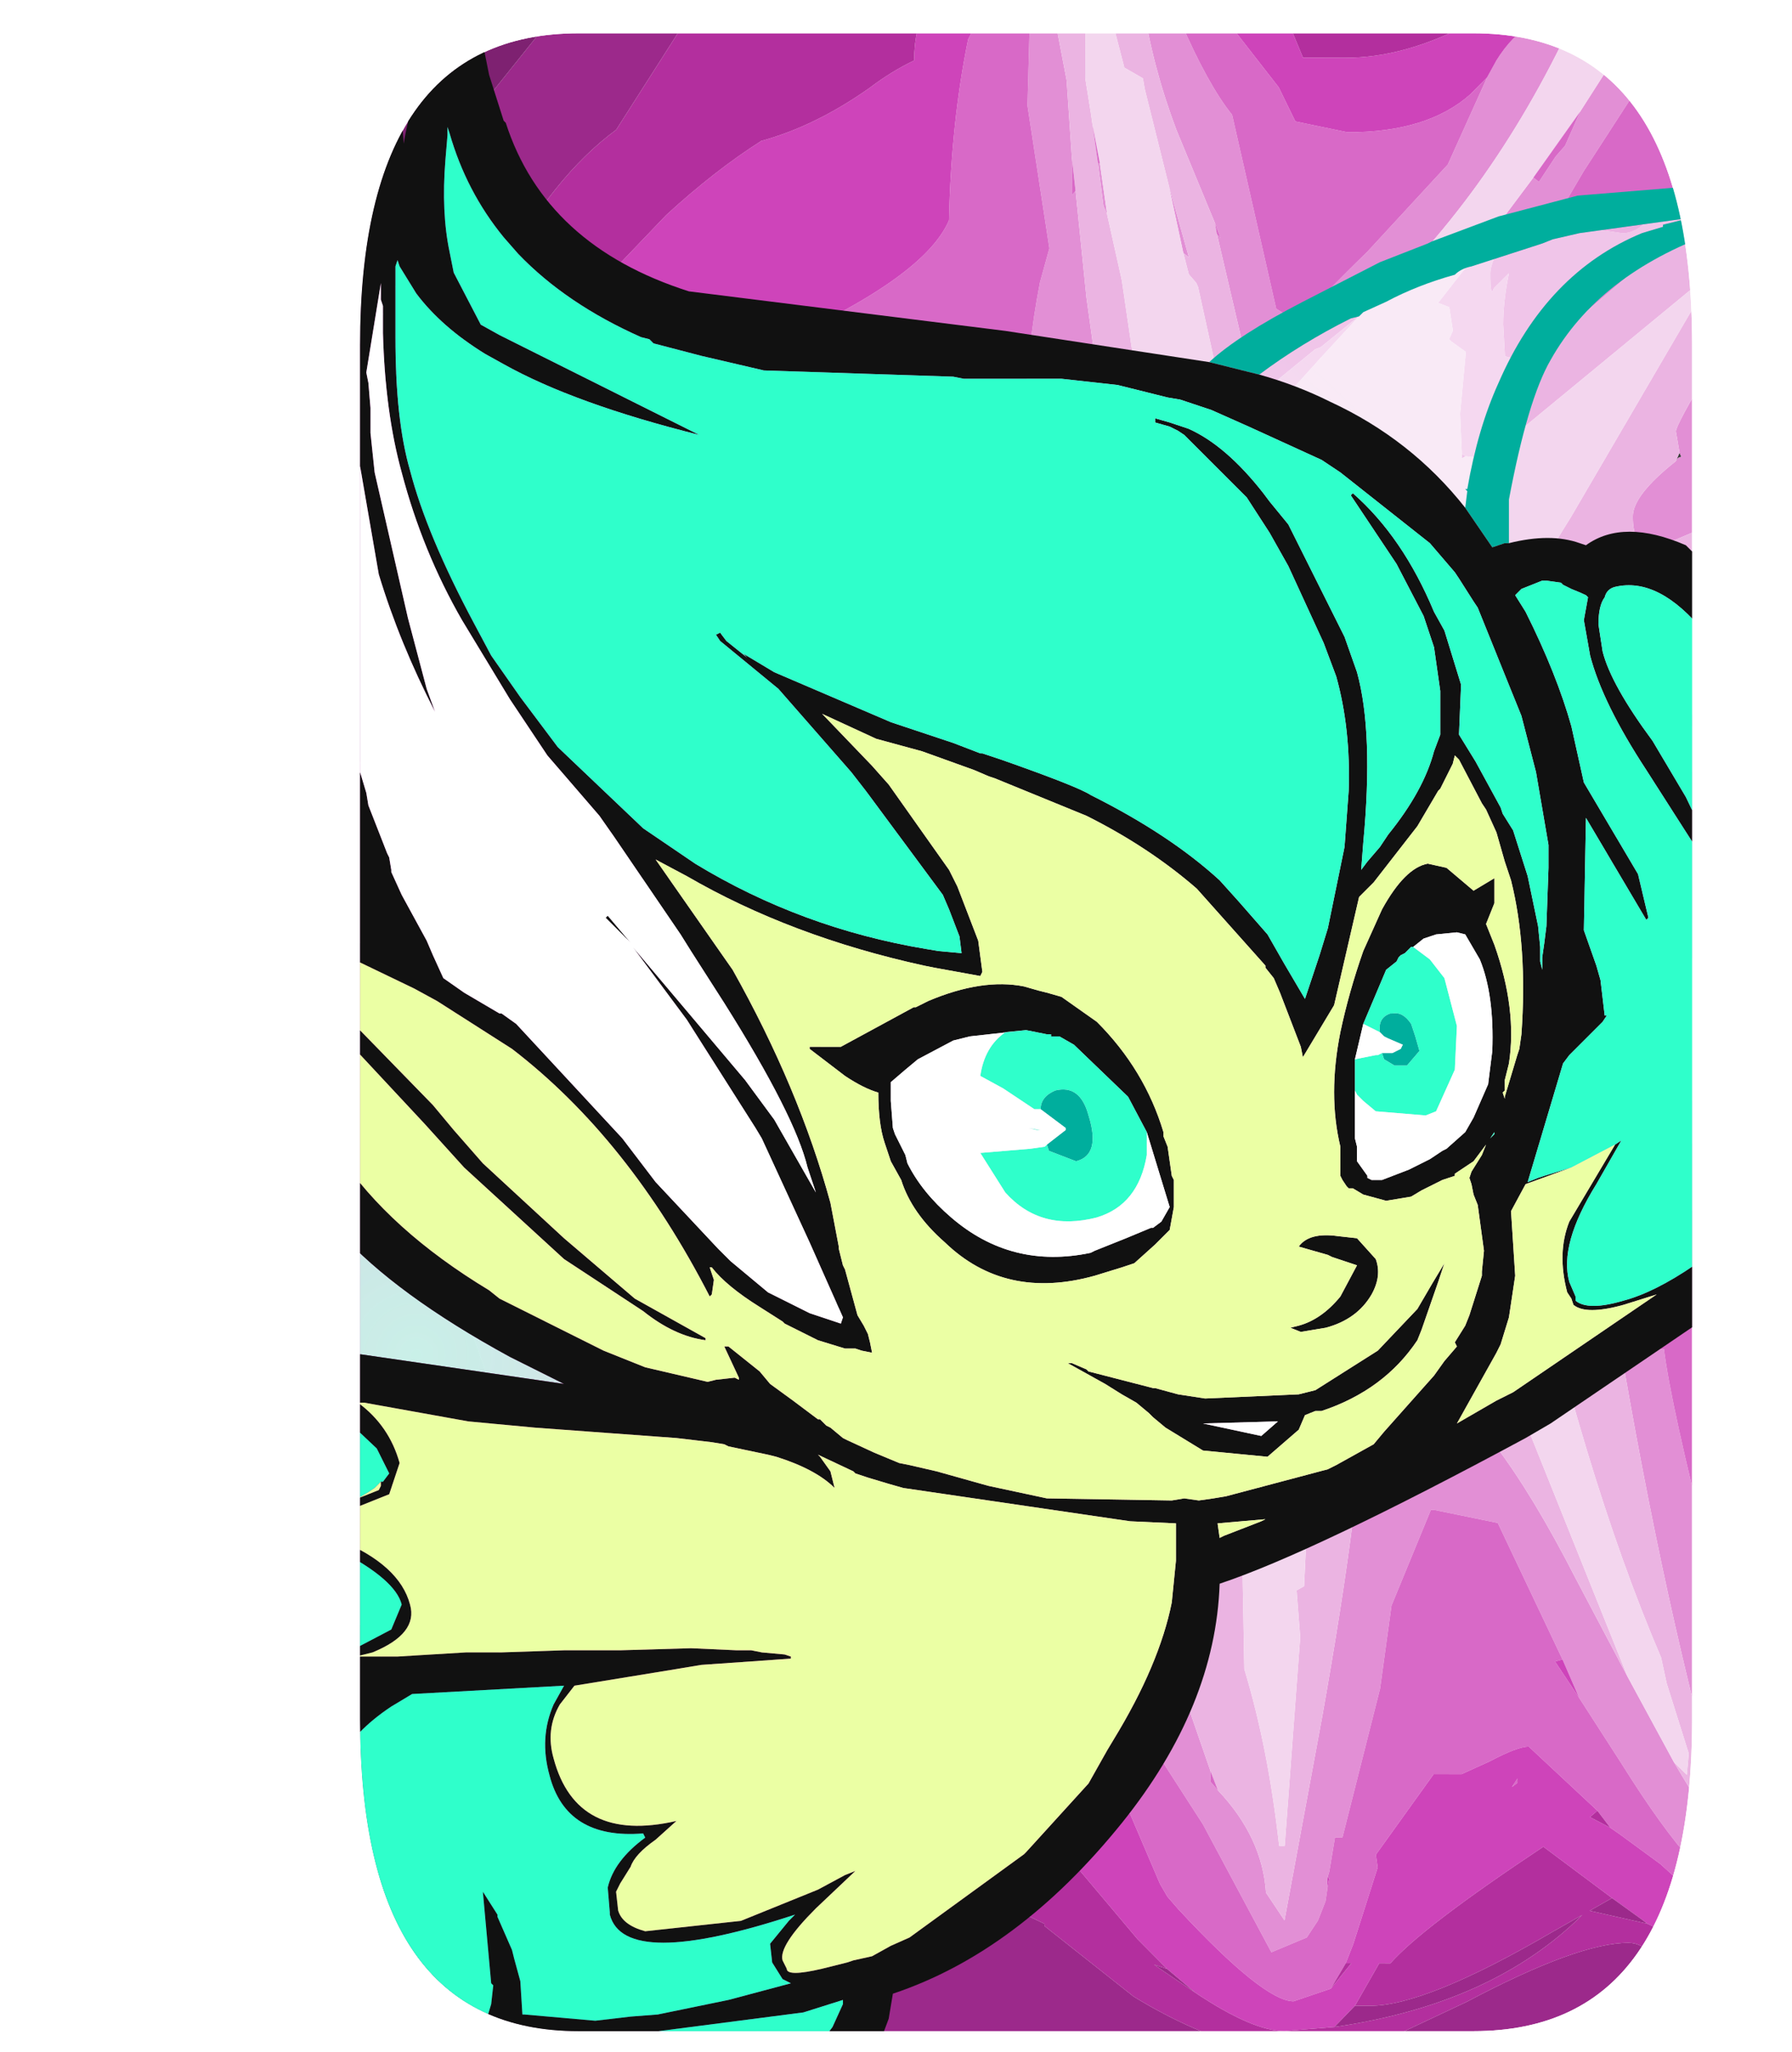 <?xml version="1.0" encoding="UTF-8" standalone="no"?>
<svg xmlns:ffdec="https://www.free-decompiler.com/flash" xmlns:xlink="http://www.w3.org/1999/xlink" ffdec:objectType="frame" height="49.3px" width="43.05px" xmlns="http://www.w3.org/2000/svg">
  <g transform="matrix(1.0, 0.0, 0.0, 1.0, 8.65, 0.8)">
    <clipPath id="clipPath0" transform="matrix(1.0, 0.0, 0.0, 1.0, 0.0, 0.0)">
      <path d="M32.0 7.5 L32.0 40.5 Q32.0 48.0 26.75 48.0 L5.25 48.0 Q0.0 48.0 0.0 40.5 L0.0 7.5 Q0.0 0.0 5.25 0.0 L26.75 0.0 Q32.0 0.0 32.0 7.5" fill="#ff0000" fill-rule="evenodd" stroke="none"/>
    </clipPath>
    <g clip-path="url(#clipPath0)">
      <filter id="filter0">
        <feColorMatrix in="SourceGraphic" result="filterResult0" type="matrix" values="1.599 -0.441 -0.158 0.0 0.0 -0.272 1.314 -0.041 0.0 0.0 -0.183 -0.579 1.762 0.0 0.0 0.0 0.0 0.0 1.0 0.0"/>
      </filter>
      <use ffdec:characterId="525" filter="url(#filter0)" height="48.0" transform="matrix(0.894, 0.003, -0.003, 1.023, -8.5, -0.8)" width="48.0" xlink:href="#sprite0"/>
      <use ffdec:characterId="543" height="48.5" transform="matrix(1.0, 0.0, 0.0, 1.0, -0.5, 0.0)" width="33.0" xlink:href="#shape2"/>
    </g>
  </g>
  <defs>
    <g id="sprite0" transform="matrix(1.0, 0.0, 0.0, 1.0, 0.0, 0.0)">
      <use ffdec:characterId="524" height="48.0" transform="matrix(1.0, 0.0, 0.0, 1.0, 0.0, 0.0)" width="48.0" xlink:href="#shape1"/>
    </g>
    <g id="shape1" transform="matrix(1.0, 0.0, 0.0, 1.0, 0.0, 0.0)">
      <path d="M26.9 36.7 L26.65 36.85 26.5 36.85 26.9 36.7" fill="#5c5c5c" fill-rule="evenodd" stroke="none"/>
      <path d="M47.5 9.35 L47.5 9.4 47.5 9.35 M45.8 6.3 L45.8 6.4 45.75 6.5 45.8 6.3 M19.0 0.0 L18.95 0.05 18.6 0.0 19.0 0.0 M18.3 0.35 L18.3 0.4 18.25 0.45 18.3 0.35 M0.5 21.15 L0.55 22.1 0.5 21.65 0.5 21.15 M0.0 32.75 L0.55 34.85 0.0 34.15 0.0 32.75" fill="#272727" fill-rule="evenodd" stroke="none"/>
      <path d="M40.75 8.35 L40.8 8.35 40.75 8.35 M45.0 10.5 L45.05 10.6 Q44.95 10.6 44.9 10.7 L45.0 10.5" fill="#3b3b3b" fill-rule="evenodd" stroke="none"/>
      <path d="M34.75 7.5 L34.7 7.45 34.75 7.5 M13.4 39.95 L14.05 40.9 13.4 40.1 13.4 39.95 M5.55 32.4 L5.85 33.05 5.65 32.75 5.55 32.4" fill="#4d4d4d" fill-rule="evenodd" stroke="none"/>
      <path d="M8.15 0.0 L7.4 0.7 7.8 0.0 7.9 0.0 8.15 0.0" fill="#161616" fill-rule="evenodd" stroke="none"/>
      <path d="M23.4 32.2 L23.9 32.35 23.4 32.25 23.4 32.2 M20.6 31.05 L19.9 31.0 19.65 30.9 20.6 31.05 M17.95 23.85 L17.9 23.85 17.95 23.85 M22.45 30.85 L22.4 30.45 22.5 30.55 22.45 30.85 M21.85 29.55 L20.1 29.55 21.8 29.4 21.85 29.55 M24.05 25.3 L24.0 25.25 24.15 25.3 24.05 25.3" fill="#646464" fill-rule="evenodd" stroke="none"/>
      <path d="M43.5 0.85 L43.65 1.15 43.6 1.4 Q43.9 1.1 44.15 1.05 L44.35 1.25 42.4 3.9 41.9 4.65 42.65 5.05 42.65 5.25 43.45 5.35 Q43.9 5.35 44.3 4.85 44.7 4.3 45.05 4.3 L47.25 4.55 47.9 7.75 47.5 9.2 47.5 9.35 47.5 9.4 Q47.55 9.95 47.95 10.25 L46.75 11.85 44.35 12.75 43.9 12.55 Q43.75 12.4 43.75 12.0 43.75 11.5 44.9 10.7 44.95 10.6 45.05 10.6 L45.0 10.5 44.9 10.0 Q44.9 9.85 45.85 8.45 L46.75 6.75 Q46.75 5.85 46.4 5.5 46.1 5.15 45.3 5.15 L45.2 5.15 40.95 8.35 40.8 8.35 40.75 8.35 40.3 8.25 40.25 7.5 Q40.25 6.95 40.4 6.3 L40.0 6.65 Q39.9 6.9 39.9 6.3 39.9 6.0 40.4 5.3 L40.2 5.05 41.05 4.05 41.2 4.15 41.65 3.55 41.9 3.3 42.3 2.5 43.5 0.85 M42.1 0.35 Q39.85 4.6 36.4 7.3 L35.35 8.05 35.2 8.1 33.6 9.25 33.5 8.9 32.55 5.4 32.6 5.45 32.65 5.5 32.5 5.15 31.45 2.95 Q30.8 1.45 30.55 0.0 L31.35 0.0 31.55 0.4 Q32.3 1.9 32.95 2.6 L34.15 7.15 34.7 7.45 34.75 7.5 Q35.2 7.0 36.6 5.8 L38.75 3.75 39.8 1.7 40.05 1.3 Q40.9 0.1 42.1 0.35 M31.65 5.85 L31.25 4.25 31.8 5.95 31.65 5.85 M29.4 3.75 L29.6 4.95 29.5 4.75 29.35 3.75 29.4 3.75 M18.1 20.55 L18.05 20.55 17.8 20.55 17.5 20.55 16.7 20.6 15.85 20.45 15.9 20.35 15.4 20.35 14.75 20.4 13.4 20.6 Q13.85 21.2 15.6 21.95 L16.15 22.2 17.0 22.5 16.85 22.3 17.9 22.4 18.65 23.35 Q19.75 24.5 20.5 24.5 L20.65 24.5 19.95 25.8 18.6 27.8 18.6 29.5 20.1 29.55 21.85 29.55 21.9 29.55 Q22.4 29.7 22.4 30.35 L22.4 30.45 22.45 30.85 22.6 31.75 22.75 33.5 Q24.3 33.75 25.45 34.35 L26.3 34.9 27.75 33.85 29.55 32.85 Q29.6 33.75 30.05 34.7 L30.5 35.45 30.0 35.35 31.1 38.0 32.5 41.5 32.5 41.6 32.5 41.75 32.7 41.95 Q33.9 43.05 34.0 44.35 L34.5 45.0 35.5 40.2 Q36.55 34.95 36.6 32.5 L36.6 32.25 36.65 32.25 36.7 32.2 37.15 32.0 37.15 31.4 38.2 32.25 Q40.0 33.05 42.3 36.95 L43.7 39.25 44.95 41.25 Q46.1 42.95 46.55 43.25 44.9 38.55 43.55 31.85 L42.75 29.55 43.15 28.85 43.2 28.1 43.9 27.35 Q44.9 26.65 46.15 26.65 L47.8 26.85 48.0 26.85 47.4 27.0 47.85 26.95 48.0 26.95 48.0 28.3 45.95 28.25 45.9 28.3 45.8 28.4 45.25 28.25 Q44.5 29.55 44.5 30.5 L44.5 30.65 44.5 30.75 44.35 31.55 44.65 31.55 Q44.85 32.9 45.9 36.45 L46.05 37.05 46.05 37.35 Q46.65 38.3 46.95 39.85 L47.65 43.1 47.55 43.2 47.65 43.35 47.3 44.35 46.75 44.35 Q45.75 44.35 43.55 41.3 L42.4 39.75 41.95 38.85 40.2 35.65 38.5 35.35 38.4 35.35 37.35 37.6 37.05 39.55 36.05 43.05 35.85 43.05 35.7 43.85 35.65 44.0 35.65 44.25 35.6 44.55 35.4 45.0 35.1 45.4 34.15 45.75 32.3 42.75 31.0 41.0 Q29.75 38.3 29.0 36.0 L28.5 36.05 27.6 36.0 26.9 36.7 26.5 36.85 25.05 36.85 25.0 36.75 23.6 36.5 22.45 35.2 Q21.2 33.8 21.1 33.05 L20.9 32.25 21.1 31.65 21.0 31.1 20.6 31.05 19.65 30.9 18.75 30.7 Q16.75 30.5 16.75 29.75 L19.05 24.65 Q19.05 24.15 17.95 23.85 L17.9 23.85 17.65 23.45 17.55 23.25 17.5 23.2 16.85 23.25 14.7 22.6 14.0 22.1 11.85 20.65 14.65 19.7 15.9 19.6 15.9 19.5 16.75 19.55 17.35 19.25 17.9 18.85 Q18.7 18.3 19.8 18.2 L19.95 18.25 20.6 18.35 21.5 18.15 21.5 18.05 21.8 18.0 21.75 18.0 21.5 17.85 21.5 17.8 21.0 17.45 17.0 14.35 Q16.65 13.4 14.95 12.1 13.6 11.05 12.8 10.9 L12.1 10.35 11.15 9.05 15.6 9.2 17.85 9.3 Q20.8 10.0 22.6 11.05 L22.65 11.05 Q27.4 10.8 27.4 9.85 27.45 8.15 27.8 6.55 L28.05 5.75 27.45 2.4 27.5 0.6 27.45 0.0 28.1 0.0 28.5 1.8 28.65 3.65 28.65 4.5 28.75 4.4 29.05 6.9 29.35 8.75 29.2 9.3 28.8 11.9 Q26.0 11.3 23.3 11.85 L21.85 12.2 21.8 12.05 20.8 11.65 20.8 11.6 18.45 10.85 Q14.65 9.6 13.25 9.35 L12.1 9.35 17.5 13.4 20.35 15.75 23.65 17.65 23.35 18.2 23.05 19.0 22.25 19.2 22.45 18.95 22.0 19.2 22.2 19.2 21.6 19.35 21.25 19.5 18.15 20.35 18.1 20.35 18.1 20.55 M22.05 23.9 L22.05 23.95 22.05 23.9 M46.7 14.7 L47.65 13.25 47.9 13.2 Q46.6 14.75 46.25 15.65 L44.3 18.45 Q43.45 19.6 43.2 20.4 L43.05 20.3 46.7 14.7 M39.25 10.6 L39.15 10.65 39.15 10.55 39.25 10.6 M48.0 14.3 L48.0 17.1 47.25 18.25 46.15 19.75 46.7 20.05 48.0 20.85 48.0 22.4 46.0 21.7 45.55 21.55 44.7 21.15 44.65 21.15 Q44.55 21.4 44.5 21.05 L43.75 20.7 Q44.75 18.75 46.4 16.5 L46.6 16.25 46.75 16.0 48.0 14.3 M48.0 13.1 L48.0 13.05 48.0 13.1 M47.65 16.25 L47.2 16.8 47.35 16.9 47.65 16.25 M44.75 19.5 L44.85 19.25 44.7 19.5 44.75 19.5 M30.8 32.8 L30.55 32.6 30.8 32.8 M29.4 29.9 L29.4 29.8 29.45 29.8 29.4 29.9 M27.85 29.15 L27.8 29.25 27.8 29.15 27.85 29.15" fill="#e28fd5" fill-rule="evenodd" stroke="none"/>
      <path d="M40.2 5.05 L40.4 5.3 Q39.9 6.0 39.9 6.3 39.9 6.9 40.0 6.65 L40.4 6.3 Q40.25 6.95 40.25 7.5 L40.3 8.25 40.75 8.35 40.8 8.35 40.95 8.35 45.2 5.15 45.3 5.15 Q46.1 5.15 46.4 5.5 46.75 5.85 46.75 6.75 L45.85 8.45 Q44.9 9.85 44.9 10.0 L45.0 10.5 44.9 10.7 Q43.75 11.5 43.75 12.0 43.75 12.4 43.9 12.55 L44.35 12.75 46.75 11.85 46.4 12.35 46.3 12.25 40.65 16.25 40.2 16.05 40.05 15.5 Q40.05 14.9 42.1 12.0 L45.75 6.5 45.8 6.4 45.8 6.3 39.8 10.65 39.25 10.6 39.15 10.55 39.1 9.6 39.25 8.15 38.85 7.9 38.8 7.85 38.9 7.65 38.8 7.1 38.5 7.0 39.3 6.1 40.2 5.05 M36.4 7.3 L35.35 8.3 33.35 10.25 33.15 9.65 33.05 9.65 32.85 8.95 32.65 9.0 32.05 6.65 32.0 6.55 31.8 6.35 31.65 5.85 31.8 5.95 31.25 4.25 30.6 2.0 30.55 1.75 30.35 1.65 30.05 1.5 29.6 0.0 30.55 0.0 Q30.8 1.45 31.45 2.95 L32.5 5.15 32.55 5.4 33.5 8.9 33.6 9.25 35.2 8.1 35.35 8.05 36.4 7.3 M28.8 0.0 L29.0 0.35 29.0 1.75 29.15 2.55 29.2 2.85 29.35 3.75 29.5 4.75 29.6 4.95 30.0 6.5 30.3 8.25 30.3 10.5 30.3 10.6 30.25 12.75 22.95 12.55 22.6 12.6 Q23.45 12.95 23.8 13.25 L23.9 13.45 23.5 13.55 Q21.6 13.55 18.85 12.05 L16.55 10.65 14.5 10.0 14.0 10.05 15.7 11.2 18.25 12.55 Q20.35 13.8 22.65 15.4 L22.95 15.5 23.05 15.65 23.65 16.05 23.65 16.25 Q23.9 16.45 23.65 16.5 L23.75 16.65 25.0 18.25 24.15 19.5 21.2 20.45 20.25 20.75 18.1 20.55 18.1 20.35 18.15 20.35 21.25 19.5 21.6 19.35 22.2 19.2 22.25 19.2 23.05 19.0 23.35 18.2 23.65 17.65 20.35 15.75 17.5 13.4 12.1 9.35 13.25 9.35 Q14.65 9.6 18.45 10.85 L20.8 11.6 20.8 11.65 21.8 12.05 21.85 12.2 23.3 11.85 Q26.0 11.3 28.8 11.9 L29.2 9.3 29.35 8.75 29.05 6.9 28.75 4.4 28.65 3.65 28.5 1.8 28.1 0.0 28.8 0.0 M17.9 22.4 L20.0 22.5 20.05 22.6 20.2 22.6 Q21.9 23.1 22.05 23.9 L22.05 23.95 22.05 24.05 Q22.05 24.9 21.1 26.05 20.1 27.25 20.0 28.0 L19.9 28.15 22.3 28.0 Q23.35 28.0 23.85 29.1 L24.1 30.25 Q24.1 30.85 23.4 31.9 L23.4 32.2 23.4 32.25 23.9 32.35 25.95 32.6 25.5 33.05 25.55 33.4 25.75 33.65 26.3 33.75 Q26.95 33.75 28.5 32.75 L29.55 32.05 Q30.6 31.25 31.5 31.15 31.55 31.85 32.3 32.7 32.85 33.3 33.35 33.3 L33.3 34.95 33.4 39.1 Q34.05 40.95 34.35 43.25 L34.5 43.25 34.9 38.35 34.8 37.25 35.0 37.15 35.1 35.2 35.4 34.15 36.6 29.75 Q37.4 29.8 39.15 31.05 L38.75 30.15 39.25 30.1 40.2 31.8 40.3 31.85 40.55 32.45 43.7 39.25 42.3 36.95 Q40.0 33.05 38.2 32.25 L37.15 31.4 37.15 32.0 36.7 32.2 36.65 32.25 36.6 32.25 36.6 32.5 Q36.55 34.95 35.5 40.2 L34.5 45.0 34.0 44.35 Q33.9 43.05 32.7 41.95 L32.5 41.5 31.1 38.0 30.0 35.35 30.5 35.45 30.05 34.7 Q29.6 33.75 29.55 32.85 L27.75 33.85 26.3 34.9 25.45 34.35 Q24.3 33.75 22.75 33.5 L22.6 31.75 22.45 30.85 22.5 30.55 22.4 30.45 22.4 30.35 Q22.4 29.7 21.9 29.55 L21.85 29.55 21.8 29.4 20.1 29.55 18.6 29.5 18.6 27.8 19.95 25.8 20.65 24.5 20.5 24.5 Q19.75 24.5 18.65 23.35 L17.9 22.4 M44.95 41.25 L45.3 41.55 45.35 41.05 44.75 39.4 44.6 38.8 Q42.45 34.45 40.75 27.75 40.75 27.5 41.35 27.5 L41.3 27.1 41.25 26.55 41.25 26.5 47.35 25.35 48.0 25.45 48.0 26.85 47.8 26.85 46.15 26.65 Q44.9 26.65 43.9 27.35 L43.2 28.1 43.15 28.85 42.75 29.55 43.55 31.85 Q44.9 38.55 46.55 43.25 46.1 42.95 44.95 41.25 M48.0 23.2 Q46.1 22.75 44.85 22.15 L42.25 21.1 46.15 15.5 46.7 14.7 43.05 20.3 43.2 20.4 Q43.45 19.6 44.3 18.45 L46.25 15.65 Q46.6 14.75 47.9 13.2 L47.65 13.25 48.0 12.75 48.0 13.05 48.0 13.1 48.0 14.3 46.75 16.0 46.6 16.25 46.4 16.5 Q44.75 18.75 43.75 20.7 L44.5 21.05 Q44.55 21.4 44.65 21.15 L44.7 21.15 45.55 21.55 46.0 21.7 48.0 22.4 48.0 23.2 M38.8 22.8 L38.55 22.5 38.8 22.4 38.95 22.45 38.8 22.8 M26.05 19.25 Q25.7 19.45 25.45 19.7 L25.9 19.15 26.05 19.25 M30.8 32.8 L30.55 32.6 30.8 32.8" fill="#ebb4e2" fill-rule="evenodd" stroke="none"/>
      <path d="M47.95 10.25 L48.0 10.15 48.0 12.75 47.65 13.25 46.7 14.7 46.15 15.5 42.25 21.1 44.85 22.15 Q46.1 22.75 48.0 23.2 L48.0 25.45 47.35 25.35 41.25 26.5 41.25 26.55 41.3 27.1 41.35 27.5 Q40.75 27.5 40.75 27.75 42.45 34.45 44.6 38.8 L44.75 39.4 45.35 41.05 45.3 41.55 44.95 41.25 43.7 39.25 40.55 32.45 40.3 31.85 40.2 31.8 39.25 30.1 38.75 30.15 39.15 31.05 Q37.4 29.8 36.6 29.75 L35.4 34.15 35.1 35.2 35.0 37.15 34.8 37.25 34.9 38.35 34.5 43.25 34.35 43.25 Q34.05 40.95 33.4 39.1 L33.3 34.95 33.35 33.3 Q32.85 33.3 32.3 32.7 31.55 31.85 31.5 31.15 30.6 31.25 29.55 32.05 L28.5 32.75 Q26.95 33.75 26.3 33.75 L25.75 33.65 25.55 33.4 25.5 33.05 25.95 32.6 23.9 32.35 23.4 32.2 23.4 31.9 Q24.1 30.85 24.1 30.25 L23.85 29.1 Q23.35 28.0 22.3 28.0 L19.9 28.15 20.0 28.0 Q20.1 27.25 21.1 26.05 22.05 24.9 22.05 24.05 L22.05 23.95 22.05 23.9 Q21.9 23.1 20.2 22.6 L20.05 22.6 20.0 22.5 17.9 22.4 16.85 22.3 16.15 22.2 15.6 21.95 Q13.85 21.2 13.4 20.6 L14.75 20.4 15.4 20.35 15.8 20.45 15.85 20.45 16.7 20.6 17.5 20.55 17.8 20.55 18.05 20.55 18.1 20.55 20.25 20.75 21.2 20.45 24.15 19.5 25.0 18.25 23.75 16.65 23.65 16.5 Q23.9 16.45 23.65 16.25 L23.65 16.05 23.05 15.65 22.95 15.5 22.65 15.4 Q20.35 13.8 18.25 12.55 L15.7 11.2 14.0 10.05 14.5 10.0 16.55 10.65 18.85 12.05 Q21.6 13.55 23.5 13.55 L23.9 13.45 23.8 13.25 Q23.45 12.95 22.6 12.6 L22.95 12.55 30.25 12.75 30.3 10.6 30.3 10.5 30.3 8.25 30.0 6.5 29.6 4.95 29.4 3.75 29.2 2.85 29.15 2.55 29.0 1.75 29.0 0.35 28.8 0.0 29.6 0.0 30.05 1.5 30.35 1.65 30.55 1.75 30.6 2.0 31.25 4.25 31.65 5.85 31.8 6.35 32.0 6.55 32.05 6.65 32.65 9.0 32.85 8.95 33.05 9.65 33.15 9.65 33.35 10.25 35.35 8.3 36.4 7.3 Q39.85 4.6 42.1 0.35 L42.25 0.2 43.7 0.55 43.5 0.85 42.3 2.5 41.05 4.05 40.2 5.05 39.3 6.1 38.5 7.0 38.8 7.1 38.9 7.65 38.8 7.85 38.85 7.9 39.25 8.15 39.1 9.6 39.15 10.55 39.15 10.65 39.25 10.6 39.8 10.65 45.8 6.3 45.75 6.5 42.1 12.0 Q40.05 14.9 40.05 15.5 L40.2 16.05 40.65 16.25 46.3 12.25 46.4 12.35 46.75 11.85 47.95 10.25 M26.05 19.25 L25.9 19.15 25.45 19.7 Q25.7 19.45 26.05 19.25 M38.8 22.8 L38.95 22.45 38.8 22.4 38.55 22.5 38.8 22.8 M27.85 29.15 L27.8 29.15 27.8 29.25 27.85 29.15 M29.4 29.9 L29.45 29.8 29.4 29.8 29.4 29.9 M24.05 25.3 L24.15 25.3 24.0 25.25 24.05 25.3" fill="#f3d6ee" fill-rule="evenodd" stroke="none"/>
      <path d="M47.5 9.35 L47.5 9.2 47.9 7.75 47.25 4.55 45.05 4.3 Q44.7 4.3 44.3 4.85 43.9 5.35 43.45 5.35 L42.65 5.25 42.65 5.05 41.9 4.65 42.4 3.9 44.35 1.25 44.15 1.05 Q43.9 1.1 43.6 1.4 L43.65 1.15 43.5 0.85 43.7 0.55 Q48.0 1.95 48.0 7.5 L48.0 10.15 47.95 10.25 Q47.55 9.95 47.5 9.4 L47.5 9.35 M42.3 2.5 L41.9 3.3 41.65 3.55 41.2 4.15 41.05 4.05 42.3 2.5 M29.2 2.85 L29.4 3.75 29.35 3.75 29.2 2.85 M15.85 20.45 L15.8 20.45 15.4 20.35 15.9 20.35 15.85 20.45 M16.15 22.2 L16.85 22.3 17.0 22.5 16.15 22.2 M32.6 0.0 L32.9 0.5 34.2 1.95 34.65 2.75 36.05 3.0 Q38.2 3.0 39.35 2.1 L39.8 1.7 38.75 3.75 36.6 5.8 Q35.2 7.0 34.75 7.5 L34.7 7.45 34.15 7.15 32.95 2.6 Q32.3 1.9 31.55 0.4 L31.35 0.0 32.6 0.0 M48.0 17.1 L48.0 20.85 46.7 20.05 46.15 19.75 47.25 18.25 48.0 17.1 M47.65 16.25 L47.35 16.9 47.2 16.8 47.65 16.25 M44.75 19.5 L44.7 19.5 44.85 19.25 44.75 19.5 M48.0 26.95 L47.85 26.95 47.4 27.0 48.0 26.85 48.0 26.95 M45.9 36.45 Q44.85 32.9 44.65 31.55 L44.35 31.55 44.5 30.75 44.5 30.65 44.5 30.5 Q44.5 29.55 45.25 28.25 L45.8 28.4 45.9 28.3 45.95 28.25 48.0 28.3 48.0 32.0 47.55 33.1 47.3 34.05 46.75 34.8 47.3 37.0 47.6 38.05 48.0 39.8 48.0 40.5 Q48.0 42.05 47.65 43.35 L47.55 43.2 47.65 43.1 46.95 39.85 Q46.65 38.3 46.05 37.35 L46.05 37.05 46.05 36.95 46.1 36.95 45.9 36.35 45.9 36.45 M41.95 38.85 L41.75 38.9 42.4 39.75 43.55 41.3 Q45.75 44.35 46.75 44.35 L47.3 44.35 46.75 45.35 44.6 43.65 43.5 42.95 43.25 42.8 42.9 42.4 41.05 40.9 Q40.75 40.9 40.0 41.25 L39.25 41.55 38.55 41.55 38.5 41.55 36.95 43.45 37.0 43.75 36.35 45.55 36.15 46.0 35.75 46.6 34.75 46.9 Q33.95 46.9 31.65 44.75 L31.35 44.45 31.15 44.15 29.35 40.5 29.15 40.3 Q28.1 39.35 26.5 39.25 24.75 39.15 23.7 38.5 L23.5 38.5 23.05 38.35 21.75 37.85 21.15 37.65 20.25 37.3 20.25 37.05 20.4 37.05 Q18.95 35.6 16.5 31.8 L16.55 31.55 15.5 30.75 16.05 26.55 15.7 26.2 15.8 24.7 15.25 23.9 12.55 22.65 12.25 22.5 12.0 22.5 Q11.0 21.4 11.0 20.5 11.0 20.25 11.75 19.7 L12.1 19.45 12.2 19.4 13.05 19.05 14.5 18.9 15.05 17.8 15.8 16.55 14.75 14.45 13.65 12.8 13.65 12.75 Q13.4 12.25 12.6 11.85 L12.0 11.35 10.0 9.05 Q10.4 8.75 10.95 8.5 L12.2 7.95 13.05 7.9 18.55 8.5 19.05 8.4 19.55 8.5 20.1 8.25 Q24.65 6.55 25.35 5.1 25.4 2.8 25.85 0.85 L26.35 0.0 27.45 0.0 27.5 0.6 27.45 2.4 28.05 5.75 27.8 6.55 Q27.45 8.15 27.4 9.85 27.4 10.8 22.65 11.05 L22.6 11.05 Q20.8 10.0 17.85 9.3 L15.6 9.2 11.15 9.05 12.1 10.35 12.6 10.9 12.8 10.9 Q13.6 11.05 14.95 12.1 16.65 13.4 17.0 14.35 L21.0 17.45 21.5 17.8 21.5 17.85 21.75 18.0 21.8 18.0 21.5 18.05 21.5 18.15 20.6 18.35 19.95 18.25 19.8 18.2 Q18.7 18.3 17.9 18.85 L17.35 19.25 16.75 19.55 15.9 19.5 15.9 19.6 14.65 19.7 11.85 20.65 14.0 22.1 14.7 22.6 16.85 23.25 17.5 23.2 17.55 23.25 17.65 23.45 17.9 23.85 17.95 23.85 Q19.05 24.15 19.05 24.65 L16.75 29.75 Q16.75 30.5 18.75 30.7 L19.65 30.9 19.9 31.0 20.6 31.05 21.0 31.1 21.1 31.65 20.9 32.25 21.1 33.05 Q21.2 33.8 22.45 35.2 L23.6 36.5 25.0 36.75 25.05 36.85 26.5 36.85 26.65 36.85 26.9 36.7 27.6 36.0 28.5 36.05 29.0 36.0 Q29.75 38.3 31.0 41.0 L32.3 42.75 34.15 45.75 35.1 45.4 35.4 45.0 35.6 44.55 35.65 44.25 35.7 44.0 35.65 44.0 35.7 43.85 35.85 43.05 36.05 43.05 37.05 39.55 37.35 37.6 38.4 35.35 38.5 35.35 40.2 35.65 41.95 38.85 M40.75 41.65 L40.75 41.75 40.6 41.85 40.75 41.65 M32.7 41.95 L32.5 41.75 32.5 41.6 32.5 41.5 32.7 41.95 M32.5 5.15 L32.65 5.5 32.6 5.45 32.55 5.4 32.5 5.15 M28.65 3.65 L28.75 4.4 28.65 4.5 28.65 3.65 M22.25 19.2 L22.2 19.2 22.0 19.2 22.45 18.95 22.25 19.2 M29.8 42.65 L29.55 42.5 29.45 42.3 29.8 42.65" fill="#d869c7" fill-rule="evenodd" stroke="none"/>
      <path d="M42.25 0.2 L42.1 0.35 Q40.9 0.1 40.05 1.3 L39.8 1.7 39.35 2.1 Q38.2 3.0 36.05 3.0 L34.65 2.75 34.2 1.95 32.9 0.5 32.6 0.0 34.25 0.0 34.85 1.25 36.0 1.25 Q37.55 1.25 39.3 0.45 L39.5 0.0 40.1 0.0 42.25 0.2 M45.9 36.45 L45.9 36.35 46.1 36.95 46.05 36.95 46.05 37.05 45.9 36.45 M47.6 38.05 L47.3 37.0 46.75 34.8 47.3 34.05 47.55 33.1 48.0 32.0 48.0 39.4 47.65 38.0 47.6 38.05 M42.4 39.75 L41.75 38.9 41.95 38.85 42.4 39.75 M35.65 44.0 L35.7 44.0 35.65 44.25 35.65 44.0 M26.35 0.0 L25.85 0.85 Q25.4 2.8 25.35 5.1 24.65 6.55 20.1 8.25 L19.55 8.5 19.05 8.4 18.55 8.5 13.05 7.9 12.2 7.95 13.65 7.1 14.0 7.15 Q14.45 6.85 15.85 6.4 L16.5 6.15 17.75 5.0 Q19.05 3.95 20.3 3.25 21.75 2.9 23.2 2.0 23.8 1.6 24.4 1.35 24.4 0.6 24.75 0.0 L26.35 0.0 M10.0 9.05 L12.0 11.35 12.45 11.8 12.6 11.85 Q13.4 12.25 13.65 12.75 L13.65 12.8 14.75 14.45 15.8 16.55 15.05 17.8 14.5 18.9 13.05 19.05 12.2 19.4 12.2 19.35 12.1 19.45 11.75 19.7 Q11.0 20.25 11.0 20.5 11.0 21.4 12.0 22.5 L12.45 22.9 12.7 23.15 12.55 22.65 15.25 23.9 15.8 24.7 15.7 26.2 16.05 26.55 15.5 30.75 16.55 31.55 16.5 31.8 Q18.95 35.6 20.4 37.05 L20.25 37.05 20.25 37.3 21.15 37.65 21.75 37.85 23.05 38.35 23.5 38.5 23.7 38.5 Q24.75 39.15 26.5 39.25 28.1 39.35 29.15 40.3 L29.35 40.5 31.15 44.15 31.35 44.45 31.65 44.75 Q33.95 46.9 34.75 46.9 L35.75 46.6 36.3 46.0 36.15 46.0 36.35 45.55 37.0 43.75 36.95 43.45 38.5 41.55 38.55 41.55 39.25 41.55 40.0 41.25 Q40.75 40.9 41.05 40.9 L42.9 42.4 42.7 42.55 43.25 42.8 43.5 42.95 44.6 43.65 46.75 45.35 46.1 46.1 45.5 45.8 45.5 45.75 44.75 45.25 44.25 45.05 44.1 44.95 43.3 44.45 41.45 43.25 Q38.2 45.15 37.35 46.0 L37.05 46.0 36.4 47.0 35.85 47.5 34.5 47.6 Q33.65 47.6 32.1 46.7 L31.35 46.15 30.55 45.45 28.95 43.8 Q27.05 43.05 25.5 42.2 L21.1 39.55 16.85 34.3 Q14.35 30.95 13.25 28.5 L13.3 28.5 13.25 27.0 Q13.0 26.3 13.05 25.6 L13.1 25.35 13.0 25.15 13.05 24.65 11.55 22.8 Q10.05 21.05 10.05 20.6 10.05 19.85 10.7 19.3 11.1 18.95 12.25 18.35 L12.35 18.4 12.85 15.7 13.05 15.0 12.6 14.25 12.75 14.25 11.4 12.25 11.15 11.65 10.9 11.05 Q10.35 9.85 9.7 9.3 L10.0 9.05 M40.75 41.65 L40.6 41.85 40.75 41.75 40.75 41.65 M10.45 7.25 L10.05 7.4 10.3 7.25 10.45 7.25 M15.5 7.35 L15.55 7.35 15.5 7.35 M29.8 42.65 L29.45 42.3 29.55 42.5 29.8 42.65" fill="#ce44ba" fill-rule="evenodd" stroke="none"/>
      <path d="M39.5 0.0 L39.3 0.45 Q37.55 1.25 36.0 1.25 L34.85 1.25 34.25 0.0 39.5 0.0 M48.0 39.8 L47.6 38.05 47.65 38.0 48.0 39.4 48.0 39.8 M12.8 10.9 L12.6 10.9 12.1 10.35 12.8 10.9 M12.2 7.95 L10.95 8.5 Q10.4 8.75 10.0 9.05 L9.7 9.3 Q10.35 9.85 10.9 11.05 L11.15 11.65 11.4 12.25 12.75 14.25 12.6 14.25 13.05 15.0 12.85 15.7 12.35 18.4 12.25 18.35 Q11.1 18.95 10.7 19.3 10.05 19.85 10.05 20.6 10.05 21.05 11.55 22.8 L13.05 24.65 13.0 25.15 13.1 25.35 13.05 25.6 Q13.0 26.3 13.25 27.0 L13.3 28.5 13.25 28.5 Q14.35 30.95 16.85 34.3 L21.1 39.55 25.5 42.2 Q27.05 43.05 28.95 43.8 L30.55 45.45 31.35 46.15 31.0 46.05 31.25 46.2 32.1 46.7 Q33.65 47.6 34.5 47.6 L35.85 47.5 Q40.1 46.95 42.5 44.85 L41.7 45.25 Q38.3 47.0 36.8 47.0 L36.4 47.0 37.05 46.0 37.35 46.0 Q38.2 45.15 41.45 43.25 L43.3 44.45 42.7 44.75 44.25 45.05 44.75 45.25 45.5 45.75 45.5 45.8 45.5 45.9 Q45.6 46.1 45.0 46.1 L44.4 45.8 Q44.1 45.5 43.75 45.5 42.4 45.5 39.4 46.9 L36.75 48.0 33.6 48.0 Q32.05 47.65 30.45 46.8 L28.05 45.15 28.05 45.1 24.6 43.65 19.5 41.15 19.5 41.3 19.4 41.45 19.4 41.5 17.3 38.95 Q14.55 36.15 14.25 35.25 L12.45 30.85 Q11.3 28.45 10.65 27.9 L10.5 27.0 10.7 25.65 10.35 24.4 9.8 22.5 9.5 21.95 8.9 20.45 Q8.9 19.8 9.45 19.05 L9.6 17.65 9.65 14.65 10.15 13.3 Q9.45 12.15 9.05 10.7 L8.95 10.55 8.9 10.8 8.65 10.8 Q8.5 10.6 8.5 10.05 8.5 9.55 8.65 9.15 L8.5 8.75 8.75 8.8 8.75 8.75 Q8.8 7.6 9.1 7.3 9.95 6.5 13.3 6.4 14.7 4.1 16.4 3.0 L18.25 0.45 18.3 0.4 18.3 0.35 18.3 0.0 18.6 0.0 18.95 0.05 19.0 0.0 24.75 0.0 Q24.4 0.6 24.4 1.35 23.8 1.6 23.2 2.0 21.75 2.9 20.3 3.25 19.05 3.95 17.75 5.0 L16.5 6.15 15.85 6.4 Q14.45 6.85 14.0 7.15 L13.65 7.1 12.2 7.95 M12.0 11.35 L12.6 11.85 12.45 11.8 12.0 11.35 M12.2 19.4 L12.1 19.45 12.2 19.35 12.2 19.4 M12.0 22.5 L12.25 22.5 12.55 22.65 12.7 23.15 12.45 22.9 12.0 22.5 M35.75 46.6 L36.15 46.0 36.3 46.0 35.75 46.6 M42.9 42.4 L43.25 42.8 42.7 42.55 42.9 42.4 M10.45 7.25 L10.3 7.25 10.05 7.4 10.45 7.25 M15.5 7.35 L15.55 7.35 15.5 7.35" fill="#b32f9e" fill-rule="evenodd" stroke="none"/>
      <path d="M43.3 44.45 L44.1 44.95 44.25 45.05 42.7 44.75 43.3 44.45 M45.5 45.8 L46.1 46.1 Q44.1 48.0 40.1 48.0 L36.75 48.0 39.4 46.9 Q42.4 45.5 43.75 45.5 44.1 45.5 44.4 45.8 L45.0 46.1 Q45.6 46.1 45.5 45.9 L45.5 45.8 M36.4 47.0 L36.8 47.0 Q38.3 47.0 41.7 45.25 L42.5 44.85 Q40.1 46.95 35.85 47.5 L36.4 47.0 M32.1 46.7 L31.25 46.2 31.0 46.05 31.35 46.15 32.1 46.7 M18.3 0.0 L18.3 0.35 18.25 0.45 16.4 3.0 Q14.7 4.1 13.3 6.4 9.95 6.5 9.1 7.3 8.8 7.6 8.75 8.75 L8.75 8.8 8.5 8.75 8.65 9.15 Q8.5 9.55 8.5 10.05 8.5 10.6 8.65 10.8 L8.9 10.8 8.95 10.55 9.05 10.7 Q9.45 12.15 10.15 13.3 L9.65 14.65 9.6 17.65 9.45 19.05 Q8.9 19.8 8.9 20.45 L9.5 21.95 9.8 22.5 10.35 24.4 10.7 25.65 10.5 27.0 10.65 27.9 Q11.3 28.45 12.45 30.85 L14.25 35.25 Q14.55 36.15 17.3 38.95 L19.4 41.5 19.4 41.45 19.5 41.3 19.5 41.15 24.6 43.65 28.05 45.1 28.05 45.15 30.45 46.8 Q32.05 47.65 33.6 48.0 L20.7 48.0 15.8 42.9 14.05 40.9 13.4 39.95 13.5 39.1 Q13.5 38.7 11.8 36.9 L11.25 36.4 9.45 32.7 Q7.0 28.0 6.8 27.0 L6.15 21.0 5.75 16.05 Q5.75 10.5 10.45 5.0 L15.0 0.0 18.3 0.0" fill="#9c298b" fill-rule="evenodd" stroke="none"/>
      <path d="M15.0 0.0 L10.45 5.0 Q5.75 10.5 5.75 16.05 L6.15 21.0 6.8 27.0 Q7.0 28.0 9.45 32.7 L11.25 36.4 11.8 36.9 Q13.5 38.7 13.5 39.1 L13.4 39.95 13.4 40.1 14.05 40.9 15.8 42.9 20.7 48.0 16.95 48.0 17.0 47.8 11.45 40.55 5.85 33.05 5.55 32.4 Q5.05 30.9 4.05 25.05 2.9 18.45 2.9 17.05 2.9 12.05 7.3 5.3 9.1 2.4 11.0 0.0 L15.0 0.0" fill="#7e2171" fill-rule="evenodd" stroke="none"/>
      <path d="M11.0 0.0 Q9.1 2.4 7.3 5.3 2.9 12.05 2.9 17.05 2.9 18.45 4.05 25.05 5.05 30.9 5.55 32.4 L5.65 32.75 5.85 33.05 11.45 40.55 17.0 47.8 16.95 48.0 12.75 48.0 6.15 37.65 Q0.55 28.4 0.55 24.5 L0.6 23.05 0.55 22.1 0.5 21.15 0.4 16.75 Q0.45 13.35 1.65 10.8 2.5 9.05 5.65 3.75 L7.4 0.7 8.15 0.0 11.0 0.0" fill="#5f1854" fill-rule="evenodd" stroke="none"/>
      <path d="M7.8 0.0 L7.4 0.7 5.65 3.75 Q2.5 9.05 1.65 10.8 0.45 13.35 0.4 16.75 L0.5 21.15 0.5 21.65 0.55 22.1 0.6 23.05 0.55 24.5 Q0.55 28.4 6.15 37.65 L12.75 48.0 8.75 48.0 3.25 38.8 0.55 34.85 0.0 32.75 0.0 11.35 Q0.45 11.35 0.15 11.25 0.75 9.05 3.5 3.95 L5.55 0.2 7.8 0.0" fill="#3c0f35" fill-rule="evenodd" stroke="none"/>
      <path d="M5.55 0.2 L3.5 3.95 Q0.75 9.05 0.15 11.25 0.45 11.35 0.0 11.35 L0.0 7.5 Q0.0 1.25 5.55 0.2 M0.55 34.85 L3.25 38.8 8.75 48.0 7.9 48.0 Q0.0 48.0 0.0 40.5 L0.0 34.15 0.55 34.85" fill="#240920" fill-rule="evenodd" stroke="none"/>
    </g>
    <g id="shape2" transform="matrix(1.0, 0.0, 0.0, 1.0, 0.5, 0.0)">
      <path d="M21.6 8.2 Q22.6 7.45 23.8 6.85 L24.0 6.8 24.1 6.7 24.65 6.45 Q25.4 6.05 26.3 5.8 26.45 5.65 26.7 5.6 L28.4 5.05 28.65 4.95 29.3 4.8 32.2 4.4 31.7 4.5 31.3 4.6 31.3 4.65 30.8 4.8 Q28.5 5.75 27.35 8.4 26.85 9.5 26.6 10.95 L26.55 10.95 26.6 11.0 26.55 11.4 Q25.25 9.75 23.3 8.85 22.5 8.45 21.6 8.2 M-0.5 31.7 L-0.5 28.8 Q0.85 30.3 3.6 31.8 L4.9 32.45 -0.25 31.7 -0.5 31.7 M-0.5 20.6 L-0.5 20.35 -0.45 20.45 -0.35 20.65 -0.5 20.6" fill="url(#gradient0)" fill-rule="evenodd" stroke="none"/>
      <path d="M26.55 11.4 L26.6 11.0 26.55 10.95 26.6 10.95 Q26.85 9.5 27.35 8.4 28.5 5.75 30.8 4.8 L31.3 4.65 31.3 4.6 31.7 4.5 32.2 4.4 29.3 4.8 28.65 4.95 28.4 5.05 26.7 5.6 Q26.45 5.65 26.3 5.8 25.4 6.05 24.65 6.45 L24.1 6.7 24.0 6.8 23.8 6.85 Q22.6 7.45 21.6 8.2 L21.0 8.05 20.4 7.9 Q21.1 7.25 22.65 6.45 L24.5 5.5 25.65 5.05 25.75 5.0 27.35 4.4 29.25 3.9 32.3 3.65 32.5 3.7 32.5 4.8 Q29.75 5.8 28.6 7.85 28.05 8.8 27.6 11.2 L27.6 12.25 27.5 12.25 27.2 12.35 26.55 11.4 M24.5 24.0 Q24.45 23.65 24.75 23.55 L24.8 23.55 Q25.05 23.5 25.25 23.8 L25.35 24.1 25.45 24.45 25.15 24.8 24.85 24.8 24.6 24.65 24.55 24.5 24.8 24.5 25.0 24.4 25.05 24.3 24.7 24.15 24.6 24.1 24.5 24.0 M16.5 26.7 L16.95 26.35 16.95 26.3 16.35 25.85 Q16.35 25.55 16.7 25.4 17.3 25.25 17.5 26.0 17.8 26.95 17.2 27.1 L16.55 26.85 16.5 26.7" fill="#00ae9d" fill-rule="evenodd" stroke="none"/>
      <path d="M26.55 11.4 L27.2 12.35 27.5 12.25 27.6 12.25 Q28.6 12.0 29.3 12.25 L29.45 12.3 Q30.35 11.65 31.85 12.3 L32.5 12.95 32.5 14.7 32.3 14.4 Q31.2 13.05 30.15 13.3 29.95 13.35 29.9 13.55 29.75 13.75 29.75 14.2 L29.85 14.85 Q30.05 15.65 31.05 17.0 L31.85 18.35 32.4 19.5 32.5 20.2 30.9 17.7 Q29.85 16.1 29.55 14.95 L29.4 14.1 29.5 13.55 29.45 13.5 Q29.35 13.45 29.1 13.35 L28.9 13.25 28.85 13.2 28.5 13.15 28.4 13.15 27.9 13.35 27.75 13.5 28.0 13.9 Q28.75 15.4 29.1 16.65 L29.4 18.0 30.7 20.2 30.95 21.25 30.9 21.3 29.45 18.85 29.4 21.55 29.7 22.4 29.8 22.75 29.9 23.6 29.95 23.6 29.85 23.75 29.35 24.25 29.05 24.55 28.9 24.75 28.05 27.6 28.3 27.5 28.45 27.45 29.1 27.25 28.0 27.65 27.65 28.3 27.75 29.85 27.6 30.85 27.4 31.5 27.3 31.7 26.35 33.4 27.3 32.85 27.7 32.65 31.15 30.3 30.35 30.55 Q29.45 30.8 29.15 30.55 L29.1 30.4 29.0 30.25 Q28.75 29.3 29.05 28.55 L30.15 26.7 30.3 26.6 29.7 27.65 Q28.8 29.1 29.05 30.0 L29.2 30.35 29.2 30.45 Q29.5 30.7 30.35 30.45 31.1 30.25 32.05 29.6 L32.15 29.55 32.5 29.3 32.5 30.75 28.6 33.4 28.0 33.75 Q22.9 36.5 20.65 37.25 20.55 40.2 18.3 43.0 15.8 46.1 12.8 47.1 L12.7 47.7 12.4 48.5 10.9 48.5 11.35 47.9 11.6 47.35 11.6 47.25 10.65 47.55 6.4 48.1 6.2 48.1 5.9 48.15 5.95 48.2 5.9 48.2 6.05 48.2 6.15 48.3 6.25 48.3 6.25 48.35 6.55 48.5 5.7 48.5 5.45 48.35 5.25 48.15 3.9 48.1 3.85 48.05 3.75 48.5 2.85 48.5 2.85 48.35 3.15 47.35 3.2 46.9 3.15 46.85 2.95 44.65 3.3 45.2 3.3 45.25 3.65 46.05 3.7 46.25 3.85 46.8 3.9 47.6 3.95 47.6 5.65 47.75 6.5 47.65 7.15 47.6 8.85 47.25 10.35 46.85 10.15 46.75 9.9 46.35 9.85 45.9 10.3 45.35 10.45 45.2 Q6.35 46.55 6.0 45.2 L6.0 45.15 5.95 44.55 Q6.1 43.9 6.85 43.35 L6.8 43.25 Q4.95 43.4 4.55 41.85 4.3 40.95 4.65 40.15 L4.9 39.7 1.25 39.9 0.75 40.2 Q-0.15 40.8 -0.5 41.5 L-0.5 38.95 -0.2 38.85 0.75 38.35 1.0 37.75 Q0.85 37.15 -0.5 36.45 L-0.5 36.2 Q0.95 36.8 1.2 37.75 1.4 38.45 0.3 38.9 L-0.1 39.0 0.9 39.0 2.55 38.9 3.4 38.9 4.9 38.85 5.8 38.85 6.15 38.85 6.25 38.85 7.95 38.8 9.05 38.85 9.4 38.85 9.65 38.9 10.2 38.95 10.35 39.0 10.35 39.05 8.2 39.2 7.6 39.3 5.15 39.7 4.8 40.15 Q4.45 40.75 4.65 41.45 5.2 43.5 7.6 42.95 L7.1 43.4 Q6.6 43.75 6.5 44.05 L6.25 44.45 6.15 44.65 6.2 45.1 Q6.3 45.45 6.85 45.6 L9.15 45.35 11.0 44.6 11.65 44.25 11.9 44.15 10.95 45.05 Q10.05 45.95 10.15 46.3 L10.25 46.5 Q10.25 46.7 11.1 46.5 L11.7 46.35 11.85 46.3 12.3 46.2 12.75 45.95 13.2 45.75 15.95 43.75 16.0 43.7 17.5 42.05 17.95 41.25 18.1 41.0 Q19.2 39.2 19.5 37.7 L19.6 36.7 19.6 36.1 19.6 35.8 18.5 35.75 13.05 34.95 12.7 34.85 12.2 34.7 11.9 34.6 11.85 34.55 11.0 34.15 11.05 34.2 11.3 34.55 11.4 34.95 Q10.95 34.5 10.0 34.2 L9.8 34.15 8.85 33.95 8.75 33.9 8.45 33.85 7.6 33.75 4.2 33.5 2.6 33.35 0.1 32.9 -0.05 32.9 Q0.7 33.45 0.95 34.35 L0.7 35.1 -0.05 35.4 -0.1 35.4 -0.5 35.45 -0.5 35.35 -0.35 35.3 -0.3 35.3 -0.05 35.2 0.45 35.0 0.5 34.9 0.5 34.8 0.55 34.8 0.7 34.6 0.4 34.0 -0.5 33.15 -0.5 31.7 -0.25 31.7 4.9 32.45 3.6 31.8 Q0.85 30.3 -0.5 28.8 L-0.5 26.95 Q0.7 28.75 3.1 30.2 L3.35 30.4 5.85 31.65 6.85 32.05 8.35 32.4 8.55 32.35 9.0 32.3 9.1 32.35 9.1 32.3 8.75 31.55 8.85 31.55 9.6 32.15 9.85 32.45 10.4 32.85 10.8 33.15 11.0 33.3 11.05 33.3 11.2 33.45 11.3 33.5 11.6 33.75 11.7 33.8 12.35 34.1 12.95 34.35 13.2 34.4 13.85 34.55 15.1 34.9 16.5 35.2 19.5 35.25 19.8 35.2 20.15 35.25 20.5 35.2 20.8 35.15 23.25 34.5 23.45 34.4 24.35 33.9 24.6 33.6 25.8 32.25 26.05 31.9 26.35 31.55 26.3 31.45 26.55 31.05 26.65 30.8 26.95 29.85 26.95 29.75 27.0 29.25 26.85 28.15 26.75 27.9 26.7 27.65 26.65 27.5 26.7 27.35 26.95 26.95 27.05 26.7 26.9 26.9 26.75 27.1 26.3 27.4 26.3 27.45 26.0 27.55 25.5 27.8 25.25 27.95 24.65 28.05 24.1 27.9 23.85 27.75 23.75 27.75 23.7 27.7 23.6 27.55 23.55 27.45 23.55 26.8 23.55 26.75 Q23.25 25.5 23.55 24.0 23.75 23.05 24.1 22.05 L24.55 21.05 Q25.1 20.05 25.65 19.95 L26.1 20.05 26.75 20.6 27.25 20.3 27.25 20.9 27.05 21.4 27.25 21.9 Q27.8 23.45 27.6 24.75 L27.5 25.15 27.5 25.4 27.45 25.45 27.5 25.6 27.5 25.55 27.8 24.55 27.85 24.4 27.9 24.05 Q28.05 21.95 27.65 20.35 L27.5 19.9 27.3 19.2 27.05 18.65 26.95 18.5 26.4 17.45 26.3 17.35 26.25 17.55 25.95 18.15 25.9 18.2 25.4 19.05 24.35 20.4 24.0 20.75 23.4 23.35 22.65 24.6 22.6 24.35 22.1 23.05 21.95 22.7 21.75 22.45 21.75 22.4 20.1 20.55 Q18.95 19.55 17.45 18.8 L15.25 17.9 15.1 17.85 14.75 17.7 13.5 17.25 12.4 16.95 11.1 16.35 12.3 17.6 12.7 18.05 14.15 20.1 14.35 20.5 14.85 21.8 14.95 22.55 14.9 22.65 13.8 22.45 13.55 22.4 Q10.35 21.7 7.85 20.25 L7.1 19.85 8.95 22.5 Q10.55 25.35 11.3 28.1 L11.5 29.15 11.5 29.2 11.6 29.6 11.65 29.7 11.95 30.8 12.1 31.05 12.2 31.25 12.25 31.45 12.3 31.7 12.05 31.65 11.9 31.6 11.65 31.6 11.0 31.4 10.2 31.0 10.15 30.95 9.6 30.6 Q8.8 30.1 8.45 29.65 L8.4 29.65 8.5 29.95 8.45 30.3 8.4 30.35 Q6.45 26.55 3.65 24.4 L1.85 23.25 1.3 22.95 -0.05 22.3 -0.5 22.15 -0.5 20.6 -0.35 20.65 -0.45 20.45 -0.5 20.35 -0.5 5.4 0.65 1.9 0.85 1.25 0.9 1.25 0.95 1.4 1.05 2.65 Q1.2 1.65 1.7 0.7 L2.05 0.0 2.9 0.0 3.1 1.0 3.45 2.1 3.5 2.15 Q4.45 5.1 7.9 6.2 L15.5 7.15 20.4 7.9 21.0 8.05 21.6 8.2 Q22.5 8.45 23.3 8.85 25.25 9.75 26.55 11.4 M21.3 11.15 L19.8 9.65 19.65 9.55 19.45 9.45 19.1 9.35 19.1 9.25 19.45 9.35 19.6 9.4 19.9 9.5 Q20.8 9.9 21.7 11.05 L21.85 11.25 22.3 11.8 23.65 14.5 23.95 15.35 Q24.35 16.8 24.1 19.45 L24.05 20.1 24.2 19.9 24.5 19.55 24.7 19.25 Q25.55 18.2 25.8 17.25 L25.95 16.85 25.95 15.8 25.8 14.75 25.7 14.45 25.55 14.0 24.9 12.75 23.8 11.1 23.85 11.05 Q25.05 12.1 25.8 13.9 L26.05 14.35 26.45 15.65 26.4 16.85 26.8 17.5 27.4 18.6 27.45 18.75 27.7 19.15 28.05 20.25 28.3 21.45 28.35 21.95 28.35 22.3 28.4 22.5 28.4 22.2 28.45 21.85 28.5 21.45 28.55 20.05 28.55 19.95 28.55 19.7 28.55 19.5 28.25 17.75 27.9 16.4 26.85 13.8 26.75 13.65 26.4 13.1 26.3 12.95 25.7 12.25 23.55 10.55 23.1 10.25 21.35 9.45 20.45 9.05 20.15 8.95 19.7 8.8 19.4 8.75 18.2 8.45 16.85 8.3 15.7 8.3 14.5 8.3 14.25 8.25 9.7 8.1 8.2 7.75 7.05 7.45 6.95 7.35 6.75 7.3 Q4.95 6.5 3.8 5.3 L3.45 4.9 Q2.55 3.8 2.15 2.4 L2.1 2.25 2.1 2.4 2.1 2.45 2.05 3.05 Q1.95 4.3 2.15 5.25 L2.25 5.75 2.9 7.0 3.35 7.25 8.15 9.65 Q5.15 8.9 3.45 7.95 L3.0 7.7 Q1.95 7.05 1.35 6.25 L0.95 5.6 0.9 5.45 0.85 5.6 0.85 6.55 0.85 7.3 Q0.85 9.3 1.2 10.5 1.6 12.05 2.75 14.2 L3.15 14.95 3.85 15.95 4.75 17.15 6.8 19.1 8.05 19.95 Q10.6 21.5 13.6 22.0 L13.9 22.05 14.45 22.1 14.4 21.7 14.15 21.05 14.0 20.7 12.15 18.2 11.8 17.75 10.05 15.75 8.65 14.6 8.55 14.45 8.65 14.4 8.8 14.6 9.3 15.0 9.2 14.9 9.95 15.35 12.75 16.55 14.25 17.05 14.9 17.3 14.95 17.3 15.4 17.45 Q17.25 18.1 17.55 18.3 19.45 19.25 20.65 20.35 L21.1 20.85 21.8 21.65 22.2 22.35 22.7 23.2 23.05 22.15 23.25 21.5 23.65 19.55 23.75 18.2 Q23.8 16.7 23.45 15.45 L23.15 14.65 22.3 12.8 21.85 12.0 21.3 11.15 M-0.5 47.4 L-0.5 46.8 -0.25 47.3 -0.25 47.35 -0.05 47.7 0.0 47.95 0.1 48.4 0.0 48.45 -0.05 48.3 -0.1 48.35 -0.5 47.4 M-0.5 24.0 L-0.5 23.4 -0.15 23.8 1.75 25.75 2.25 26.35 2.95 27.15 4.9 28.95 6.6 30.4 8.3 31.35 8.3 31.4 Q7.55 31.3 6.8 30.7 L4.9 29.45 2.5 27.25 1.55 26.2 -0.5 24.0 M25.3 21.95 L25.25 21.95 25.15 22.05 25.1 22.1 25.0 22.15 24.95 22.2 24.9 22.3 24.65 22.5 24.1 23.8 23.9 24.65 23.9 25.15 23.9 25.4 23.9 26.05 23.9 26.55 23.95 26.75 23.95 26.8 23.95 27.1 24.2 27.45 24.2 27.5 24.3 27.55 24.55 27.55 25.2 27.3 25.7 27.05 25.85 26.95 26.0 26.85 26.1 26.8 26.55 26.4 26.75 26.05 27.1 25.25 27.2 24.45 Q27.25 23.1 26.9 22.25 L26.55 21.65 26.35 21.6 25.85 21.65 25.55 21.75 25.3 21.95 M0.5 6.4 L0.5 6.0 0.15 8.15 0.2 8.4 0.25 9.0 0.25 9.6 0.35 10.55 1.15 14.05 1.6 15.75 1.8 16.3 Q0.95 14.65 0.45 13.0 L0.0 10.4 -0.05 9.95 -0.1 10.95 -0.1 11.65 -0.2 13.3 -0.1 17.0 0.0 17.7 0.0 17.75 0.15 18.25 0.2 18.55 0.65 19.7 0.7 19.8 0.75 20.1 0.75 20.15 1.0 20.7 1.3 21.25 1.6 21.8 1.75 22.15 2.0 22.7 2.5 23.05 3.35 23.55 3.4 23.55 3.75 23.8 6.3 26.55 7.1 27.6 8.6 29.2 8.9 29.5 9.8 30.25 10.8 30.75 11.55 31.0 11.6 30.85 10.8 29.05 9.65 26.55 9.5 26.3 7.85 23.7 6.55 21.95 9.25 25.15 9.95 26.1 10.95 27.85 10.75 27.25 Q10.45 26.0 8.75 23.3 L7.95 22.05 7.7 21.65 6.1 19.3 5.75 18.8 4.5 17.35 3.6 16.0 2.45 14.1 Q1.5 12.45 1.0 10.55 0.6 9.1 0.55 7.2 L0.55 7.15 0.55 6.55 0.5 6.4 M5.95 21.2 L6.5 21.85 5.9 21.25 5.95 21.2 M10.8 24.35 L11.55 24.35 13.3 23.4 13.35 23.4 13.65 23.25 Q14.95 22.7 15.95 22.9 L16.3 23.0 16.5 23.05 16.85 23.15 17.7 23.75 Q18.85 24.9 19.3 26.4 L19.3 26.5 19.4 26.75 19.5 27.45 19.55 27.55 19.55 28.2 19.45 28.75 19.1 29.1 18.6 29.55 18.3 29.65 17.65 29.85 Q15.5 30.45 14.05 29.05 13.25 28.35 13.0 27.55 L12.75 27.1 12.6 26.65 Q12.45 26.2 12.45 25.45 12.1 25.35 11.65 25.05 L10.8 24.4 10.8 24.35 M16.0 23.95 L14.65 24.1 14.25 24.2 13.4 24.65 13.1 24.9 12.75 25.2 12.75 25.3 12.75 25.65 12.8 26.3 12.85 26.45 12.95 26.65 13.1 26.95 13.15 27.15 Q13.5 27.85 14.2 28.45 15.65 29.7 17.55 29.3 L17.65 29.25 18.15 29.05 18.4 28.95 19.0 28.7 19.05 28.7 19.25 28.55 19.45 28.2 18.9 26.4 18.45 25.55 17.15 24.3 16.8 24.1 16.75 24.1 16.6 24.1 16.6 24.05 16.55 24.05 16.5 24.05 16.0 23.95 M18.3 32.7 L17.9 32.45 17.45 32.2 17.0 31.95 17.1 31.95 17.45 32.1 17.5 32.15 19.05 32.55 19.1 32.55 19.65 32.7 20.3 32.8 22.55 32.7 22.95 32.6 24.45 31.65 25.4 30.65 25.75 30.05 26.05 29.55 25.9 30.0 25.5 31.15 25.4 31.4 Q24.6 32.6 23.1 33.1 L22.95 33.1 22.7 33.2 22.55 33.55 21.8 34.2 20.25 34.05 19.35 33.5 19.05 33.25 18.95 33.15 18.65 32.9 18.3 32.7 M6.15 48.2 L6.05 48.2 5.95 48.2 6.1 48.15 6.15 48.2 M6.25 48.2 L6.25 48.25 6.2 48.25 6.25 48.2 M27.25 26.4 L27.15 26.55 27.25 26.45 27.25 26.4 M23.95 28.95 L24.4 29.45 Q24.55 29.85 24.3 30.3 23.95 30.9 23.2 31.1 L22.6 31.2 22.35 31.1 22.55 31.05 Q23.1 30.9 23.55 30.35 L23.95 29.6 23.35 29.4 23.25 29.35 22.55 29.15 Q22.8 28.8 23.5 28.9 L23.95 28.95 M20.25 33.4 L21.65 33.7 22.05 33.35 20.25 33.4 M20.65 36.15 L20.75 36.1 21.65 35.75 21.75 35.7 20.6 35.8 20.65 36.15" fill="#111111" fill-rule="evenodd" stroke="none"/>
      <path d="M21.3 11.15 L21.85 12.0 22.3 12.8 23.15 14.65 23.45 15.45 Q23.8 16.7 23.75 18.2 L23.65 19.55 23.25 21.5 23.05 22.15 22.7 23.2 22.2 22.35 21.8 21.65 21.1 20.85 20.65 20.35 Q19.45 19.25 17.55 18.3 17.25 18.1 15.4 17.45 L14.95 17.3 14.9 17.3 14.25 17.05 12.75 16.55 9.95 15.35 9.2 14.9 9.3 15.0 8.8 14.6 8.65 14.4 8.55 14.45 8.65 14.6 10.05 15.75 11.8 17.75 12.15 18.2 14.0 20.7 14.15 21.05 14.4 21.7 14.45 22.1 13.9 22.05 13.6 22.0 Q10.6 21.5 8.05 19.95 L6.8 19.1 4.75 17.15 3.85 15.95 3.15 14.95 2.75 14.2 Q1.6 12.05 1.2 10.5 0.85 9.3 0.85 7.3 L0.85 6.55 0.85 5.6 0.9 5.45 0.95 5.6 1.35 6.25 Q1.95 7.05 3.0 7.7 L3.45 7.95 Q5.15 8.9 8.15 9.65 L3.35 7.25 2.9 7.0 2.25 5.75 2.15 5.25 Q1.95 4.3 2.05 3.05 L2.1 2.45 2.1 2.4 2.1 2.25 2.15 2.4 Q2.55 3.8 3.45 4.9 L3.8 5.3 Q4.95 6.5 6.75 7.3 L6.95 7.35 7.05 7.45 8.2 7.75 9.7 8.1 14.25 8.25 14.5 8.3 15.7 8.3 16.85 8.3 18.2 8.45 19.4 8.75 19.7 8.8 20.15 8.95 20.45 9.05 21.35 9.45 23.1 10.25 23.55 10.55 25.7 12.25 26.3 12.95 26.4 13.1 26.75 13.65 26.85 13.8 27.9 16.4 28.25 17.75 28.55 19.5 28.55 19.7 28.55 19.95 28.55 20.05 28.5 21.45 28.45 21.85 28.4 22.2 28.4 22.5 28.35 22.3 28.35 21.95 28.3 21.45 28.05 20.25 27.7 19.15 27.45 18.75 27.4 18.6 26.8 17.5 26.4 16.85 26.45 15.65 26.05 14.35 25.8 13.9 Q25.05 12.1 23.85 11.05 L23.8 11.1 24.9 12.75 25.55 14.0 25.7 14.45 25.8 14.75 25.95 15.8 25.95 16.85 25.8 17.25 Q25.55 18.2 24.7 19.25 L24.5 19.55 24.2 19.9 24.05 20.1 24.1 19.45 Q24.35 16.8 23.95 15.35 L23.65 14.5 22.3 11.8 21.85 11.25 21.7 11.05 Q20.8 9.9 19.9 9.5 L19.6 9.4 19.45 9.35 19.1 9.25 19.1 9.35 19.45 9.45 19.65 9.55 19.8 9.65 21.3 11.15 M32.5 14.7 L32.5 20.2 32.5 29.3 32.15 29.55 32.05 29.6 Q31.1 30.25 30.35 30.45 29.5 30.7 29.2 30.45 L29.2 30.35 29.05 30.0 Q28.8 29.1 29.7 27.65 L30.3 26.6 30.15 26.7 29.1 27.25 28.45 27.45 28.3 27.5 28.05 27.6 28.9 24.75 29.05 24.55 29.35 24.25 29.85 23.75 29.95 23.6 29.9 23.6 29.8 22.75 29.7 22.4 29.4 21.55 29.45 18.85 30.9 21.3 30.95 21.25 30.7 20.2 29.4 18.0 29.1 16.65 Q28.75 15.4 28.0 13.9 L27.75 13.5 27.9 13.35 28.4 13.15 28.5 13.15 28.85 13.2 28.9 13.25 29.1 13.35 Q29.35 13.45 29.45 13.5 L29.5 13.55 29.4 14.1 29.55 14.95 Q29.85 16.1 30.9 17.7 L32.5 20.2 32.4 19.5 31.85 18.35 31.05 17.0 Q30.05 15.65 29.85 14.85 L29.75 14.2 Q29.75 13.75 29.9 13.55 29.95 13.35 30.15 13.3 31.2 13.05 32.3 14.4 L32.5 14.7 M10.9 48.5 L6.55 48.5 6.25 48.35 6.25 48.3 6.15 48.3 6.05 48.2 5.9 48.2 5.95 48.2 5.9 48.15 6.2 48.1 6.4 48.1 10.65 47.55 11.6 47.25 11.6 47.35 11.35 47.9 10.9 48.5 M5.7 48.5 L3.75 48.5 3.85 48.05 3.9 48.1 5.25 48.15 5.45 48.35 5.7 48.5 M2.85 48.5 L-0.5 48.5 -0.5 47.4 -0.1 48.35 -0.05 48.3 0.0 48.45 0.1 48.4 0.0 47.95 -0.05 47.7 -0.25 47.35 -0.25 47.3 -0.5 46.8 -0.5 41.5 Q-0.15 40.8 0.75 40.2 L1.25 39.9 4.9 39.7 4.65 40.15 Q4.3 40.95 4.55 41.85 4.95 43.4 6.8 43.25 L6.85 43.35 Q6.1 43.9 5.95 44.55 L6.0 45.15 6.0 45.2 Q6.35 46.55 10.45 45.2 L10.3 45.35 9.85 45.9 9.9 46.35 10.15 46.75 10.35 46.85 8.85 47.25 7.15 47.6 6.5 47.65 5.65 47.75 3.95 47.6 3.9 47.6 3.85 46.8 3.7 46.25 3.65 46.05 3.3 45.25 3.3 45.2 2.95 44.65 3.15 46.85 3.2 46.9 3.15 47.35 2.85 48.35 2.85 48.5 M-0.5 38.95 L-0.5 36.45 Q0.85 37.15 1.0 37.75 L0.75 38.35 -0.2 38.85 -0.5 38.95 M-0.5 35.35 L-0.5 33.15 0.4 34.0 0.7 34.6 0.55 34.8 0.5 34.8 0.35 34.95 0.2 35.05 -0.05 35.2 -0.3 35.3 -0.35 35.3 -0.5 35.35 M24.1 23.8 L24.65 22.5 24.9 22.3 24.95 22.2 25.0 22.15 25.1 22.1 25.15 22.05 25.25 21.95 25.3 21.95 25.7 22.25 26.05 22.7 26.35 23.85 26.3 24.9 25.85 25.9 25.6 26.0 24.4 25.9 24.1 25.65 23.95 25.5 23.9 25.4 23.9 25.15 23.9 24.65 24.4 24.55 24.45 24.55 24.55 24.5 24.6 24.65 24.85 24.8 25.15 24.8 25.45 24.45 25.35 24.1 25.25 23.8 Q25.05 23.5 24.8 23.55 L24.75 23.55 Q24.45 23.65 24.5 24.0 L24.1 23.8 M18.9 26.4 L18.9 26.95 Q18.7 28.15 17.7 28.45 16.35 28.8 15.5 27.85 L14.9 26.9 16.1 26.8 16.45 26.75 16.5 26.7 16.55 26.85 17.2 27.1 Q17.8 26.95 17.5 26.0 17.3 25.25 16.7 25.4 16.35 25.55 16.35 25.85 L16.2 25.85 15.45 25.35 14.9 25.05 Q15.0 24.35 15.5 24.0 L16.0 23.95 16.5 24.05 16.55 24.05 16.6 24.05 16.6 24.1 16.75 24.1 16.8 24.1 17.15 24.3 18.45 25.55 18.9 26.4 M16.05 26.3 L16.35 26.35 16.25 26.35 16.05 26.3 M6.15 48.2 L6.1 48.15 5.95 48.2 6.05 48.2 6.15 48.2 M6.25 48.2 L6.2 48.25 6.25 48.25 6.25 48.2 M27.25 26.4 L27.25 26.45 27.15 26.55 27.25 26.4" fill="#2fffcb" fill-rule="evenodd" stroke="none"/>
      <path d="M-0.5 36.2 L-0.5 35.45 -0.1 35.4 -0.05 35.4 0.7 35.1 0.95 34.35 Q0.7 33.45 -0.05 32.9 L0.1 32.9 2.6 33.35 4.2 33.5 7.6 33.75 8.45 33.85 8.75 33.9 8.85 33.95 9.8 34.15 10.0 34.2 Q10.95 34.5 11.4 34.95 L11.3 34.55 11.05 34.2 11.0 34.15 11.85 34.55 11.9 34.6 12.2 34.7 12.7 34.85 13.05 34.95 18.5 35.75 19.6 35.8 19.6 36.1 19.6 36.7 19.5 37.7 Q19.2 39.2 18.1 41.0 L17.95 41.25 17.5 42.05 16.0 43.7 15.95 43.75 13.2 45.75 12.75 45.95 12.3 46.2 11.85 46.3 11.7 46.35 11.1 46.5 Q10.25 46.7 10.25 46.5 L10.15 46.3 Q10.05 45.95 10.95 45.05 L11.9 44.15 11.65 44.25 11.0 44.6 9.15 45.35 6.85 45.6 Q6.3 45.45 6.2 45.1 L6.15 44.65 6.25 44.45 6.5 44.05 Q6.6 43.75 7.1 43.4 L7.6 42.95 Q5.2 43.5 4.65 41.45 4.45 40.75 4.8 40.15 L5.15 39.7 7.6 39.3 8.2 39.2 10.35 39.05 10.35 39.0 10.2 38.95 9.65 38.9 9.4 38.85 9.05 38.85 7.95 38.8 6.25 38.85 6.15 38.85 5.8 38.85 4.9 38.85 3.4 38.9 2.55 38.9 0.9 39.0 -0.1 39.0 0.3 38.9 Q1.4 38.45 1.2 37.75 0.95 36.8 -0.5 36.2 M-0.5 26.95 L-0.5 24.0 1.55 26.2 2.5 27.25 4.9 29.45 6.8 30.7 Q7.55 31.3 8.3 31.4 L8.3 31.35 6.6 30.4 4.9 28.95 2.95 27.15 2.25 26.35 1.75 25.75 -0.15 23.8 -0.5 23.4 -0.5 22.15 -0.05 22.3 1.3 22.95 1.85 23.25 3.65 24.4 Q6.45 26.55 8.4 30.35 L8.45 30.3 8.5 29.95 8.4 29.65 8.45 29.65 Q8.8 30.1 9.6 30.6 L10.15 30.95 10.2 31.0 11.0 31.4 11.65 31.6 11.9 31.6 12.05 31.65 12.3 31.7 12.25 31.45 12.2 31.25 12.1 31.05 11.95 30.8 11.65 29.7 11.6 29.6 11.5 29.2 11.5 29.15 11.3 28.1 Q10.55 25.35 8.95 22.5 L7.1 19.85 7.85 20.25 Q10.35 21.7 13.55 22.4 L13.8 22.45 14.9 22.65 14.95 22.55 14.85 21.8 14.35 20.5 14.15 20.1 12.7 18.05 12.3 17.6 11.1 16.35 12.4 16.95 13.5 17.25 14.75 17.7 15.1 17.85 15.25 17.9 17.45 18.8 Q18.95 19.55 20.1 20.55 L21.75 22.4 21.75 22.45 21.95 22.7 22.1 23.05 22.6 24.35 22.65 24.6 23.4 23.35 24.0 20.75 24.35 20.4 25.4 19.05 25.9 18.2 25.95 18.15 26.25 17.55 26.3 17.35 26.4 17.45 26.95 18.5 27.05 18.65 27.3 19.2 27.5 19.9 27.65 20.35 Q28.05 21.95 27.9 24.05 L27.85 24.4 27.8 24.55 27.5 25.55 27.5 25.6 27.45 25.45 27.5 25.4 27.5 25.15 27.6 24.75 Q27.8 23.45 27.25 21.9 L27.05 21.4 27.25 20.9 27.25 20.3 26.75 20.6 26.1 20.05 25.65 19.95 Q25.1 20.05 24.55 21.05 L24.1 22.05 Q23.75 23.05 23.55 24.0 23.25 25.5 23.55 26.75 L23.55 26.8 23.55 27.45 23.6 27.55 23.7 27.7 23.75 27.75 23.85 27.75 24.1 27.9 24.65 28.05 25.25 27.95 25.5 27.8 26.0 27.55 26.3 27.45 26.3 27.4 26.75 27.1 26.9 26.9 27.05 26.7 26.95 26.95 26.7 27.35 26.65 27.5 26.7 27.65 26.75 27.9 26.85 28.15 27.0 29.25 26.95 29.75 26.95 29.85 26.65 30.8 26.55 31.05 26.3 31.45 26.35 31.55 26.05 31.9 25.8 32.25 24.6 33.6 24.35 33.9 23.45 34.4 23.25 34.5 20.8 35.15 20.5 35.2 20.15 35.25 19.8 35.2 19.5 35.25 16.5 35.2 15.1 34.9 13.85 34.55 13.2 34.4 12.95 34.35 12.35 34.1 11.7 33.8 11.6 33.75 11.3 33.5 11.2 33.45 11.05 33.3 11.0 33.3 10.8 33.15 10.4 32.85 9.85 32.45 9.6 32.15 8.85 31.55 8.75 31.55 9.1 32.3 9.1 32.35 9.0 32.3 8.55 32.35 8.35 32.4 6.85 32.05 5.85 31.65 3.35 30.4 3.1 30.2 Q0.7 28.75 -0.5 26.95 M10.8 24.35 L10.8 24.4 11.65 25.05 Q12.1 25.35 12.45 25.45 12.45 26.2 12.6 26.65 L12.75 27.1 13.0 27.55 Q13.25 28.35 14.05 29.05 15.5 30.45 17.65 29.85 L18.3 29.65 18.6 29.55 19.1 29.1 19.45 28.75 19.55 28.2 19.55 27.55 19.5 27.45 19.4 26.75 19.3 26.5 19.3 26.4 Q18.85 24.9 17.7 23.75 L16.85 23.15 16.5 23.05 16.3 23.0 15.95 22.9 Q14.95 22.7 13.65 23.25 L13.35 23.4 13.3 23.4 11.55 24.35 10.8 24.35 M18.3 32.7 L18.65 32.9 18.95 33.15 19.05 33.25 19.35 33.5 20.25 34.05 21.8 34.2 22.55 33.55 22.7 33.2 22.95 33.1 23.1 33.1 Q24.6 32.6 25.4 31.4 L25.5 31.15 25.9 30.0 26.05 29.55 25.75 30.05 25.4 30.65 24.45 31.65 22.95 32.6 22.55 32.7 20.3 32.8 19.65 32.7 19.1 32.55 19.05 32.55 17.5 32.15 17.45 32.1 17.1 31.95 17.0 31.95 17.45 32.2 17.9 32.45 18.3 32.7 M-0.05 35.2 L0.2 35.05 0.35 34.95 0.5 34.8 0.5 34.9 0.45 35.0 -0.05 35.2 M30.15 26.7 L29.05 28.55 Q28.75 29.3 29.0 30.25 L29.1 30.4 29.15 30.55 Q29.45 30.8 30.35 30.55 L31.15 30.3 27.7 32.65 27.3 32.85 26.35 33.4 27.3 31.7 27.4 31.5 27.6 30.85 27.75 29.85 27.65 28.3 28.0 27.65 29.1 27.25 30.15 26.7 M23.95 28.95 L23.5 28.9 Q22.8 28.8 22.55 29.15 L23.25 29.35 23.35 29.4 23.95 29.6 23.55 30.35 Q23.1 30.9 22.55 31.05 L22.35 31.1 22.6 31.2 23.2 31.1 Q23.95 30.9 24.3 30.3 24.55 29.85 24.4 29.45 L23.95 28.95 M20.65 36.15 L20.6 35.8 21.75 35.7 21.65 35.75 20.75 36.1 20.65 36.15" fill="#ebffa4" fill-rule="evenodd" stroke="none"/>
      <path d="M25.3 21.95 L25.55 21.75 25.85 21.65 26.35 21.6 26.55 21.65 26.9 22.25 Q27.25 23.1 27.2 24.45 L27.1 25.25 26.75 26.05 26.55 26.4 26.1 26.8 26.0 26.85 25.85 26.95 25.7 27.05 25.2 27.3 24.55 27.55 24.3 27.55 24.2 27.5 24.2 27.45 23.95 27.1 23.95 26.8 23.95 26.75 23.9 26.55 23.9 26.05 23.9 25.4 23.95 25.5 24.1 25.65 24.4 25.9 25.6 26.0 25.85 25.9 26.3 24.9 26.35 23.85 26.05 22.7 25.7 22.25 25.3 21.95 M23.9 24.65 L24.1 23.8 24.5 24.0 24.6 24.1 24.7 24.15 25.05 24.3 25.0 24.4 24.8 24.5 24.55 24.5 24.45 24.55 24.4 24.55 23.9 24.65 M5.95 21.2 L5.9 21.25 6.5 21.85 5.95 21.2 M0.5 6.4 L0.55 6.55 0.55 7.15 0.55 7.2 Q0.6 9.1 1.0 10.55 1.5 12.45 2.45 14.1 L3.6 16.0 4.5 17.35 5.75 18.8 6.1 19.3 7.7 21.65 7.95 22.05 8.75 23.3 Q10.45 26.0 10.75 27.25 L10.95 27.85 9.95 26.1 9.25 25.15 6.55 21.95 7.85 23.7 9.5 26.3 9.65 26.55 10.8 29.05 11.6 30.85 11.55 31.0 10.8 30.75 9.8 30.25 8.9 29.5 8.6 29.2 7.1 27.6 6.3 26.55 3.75 23.8 3.4 23.55 3.35 23.55 2.5 23.05 2.0 22.7 1.75 22.15 1.6 21.8 1.3 21.25 1.0 20.7 0.75 20.15 0.75 20.1 0.7 19.8 0.65 19.7 0.2 18.55 0.15 18.25 0.0 17.75 0.0 17.7 -0.1 17.0 -0.2 13.3 -0.1 11.65 -0.1 10.95 -0.05 9.95 0.0 10.4 0.45 13.0 Q0.95 14.65 1.8 16.3 L1.6 15.75 1.15 14.05 0.35 10.55 0.25 9.6 0.25 9.0 0.2 8.4 0.15 8.15 0.5 6.0 0.5 6.4 M18.9 26.4 L19.45 28.2 19.25 28.55 19.05 28.7 19.0 28.7 18.4 28.95 18.15 29.05 17.65 29.25 17.55 29.3 Q15.65 29.7 14.2 28.45 13.5 27.85 13.15 27.15 L13.1 26.95 12.95 26.65 12.85 26.45 12.8 26.3 12.75 25.65 12.75 25.3 12.75 25.2 13.1 24.9 13.4 24.65 14.25 24.2 14.65 24.1 16.0 23.95 15.5 24.0 Q15.0 24.35 14.9 25.05 L15.45 25.35 16.2 25.85 16.35 25.85 16.95 26.3 16.95 26.35 16.5 26.7 16.45 26.75 16.1 26.8 14.9 26.9 15.5 27.85 Q16.35 28.8 17.7 28.45 18.7 28.15 18.9 26.95 L18.9 26.4 M16.05 26.3 L16.25 26.35 16.35 26.35 16.05 26.3 M20.25 33.4 L22.05 33.35 21.65 33.7 20.25 33.4" fill="#ffffff" fill-rule="evenodd" stroke="none"/>
    </g>
    <radialGradient cx="0" cy="0" gradientTransform="matrix(0.038, -0.01, 0.01, 0.038, 1.35, 31.75)" gradientUnits="userSpaceOnUse" id="gradient0" r="819.2" spreadMethod="pad">
      <stop offset="0.0" stop-color="#cdfeef" stop-opacity="0.933"/>
      <stop offset="1.0" stop-color="#ffffff" stop-opacity="0.482"/>
    </radialGradient>
  </defs>
</svg>
